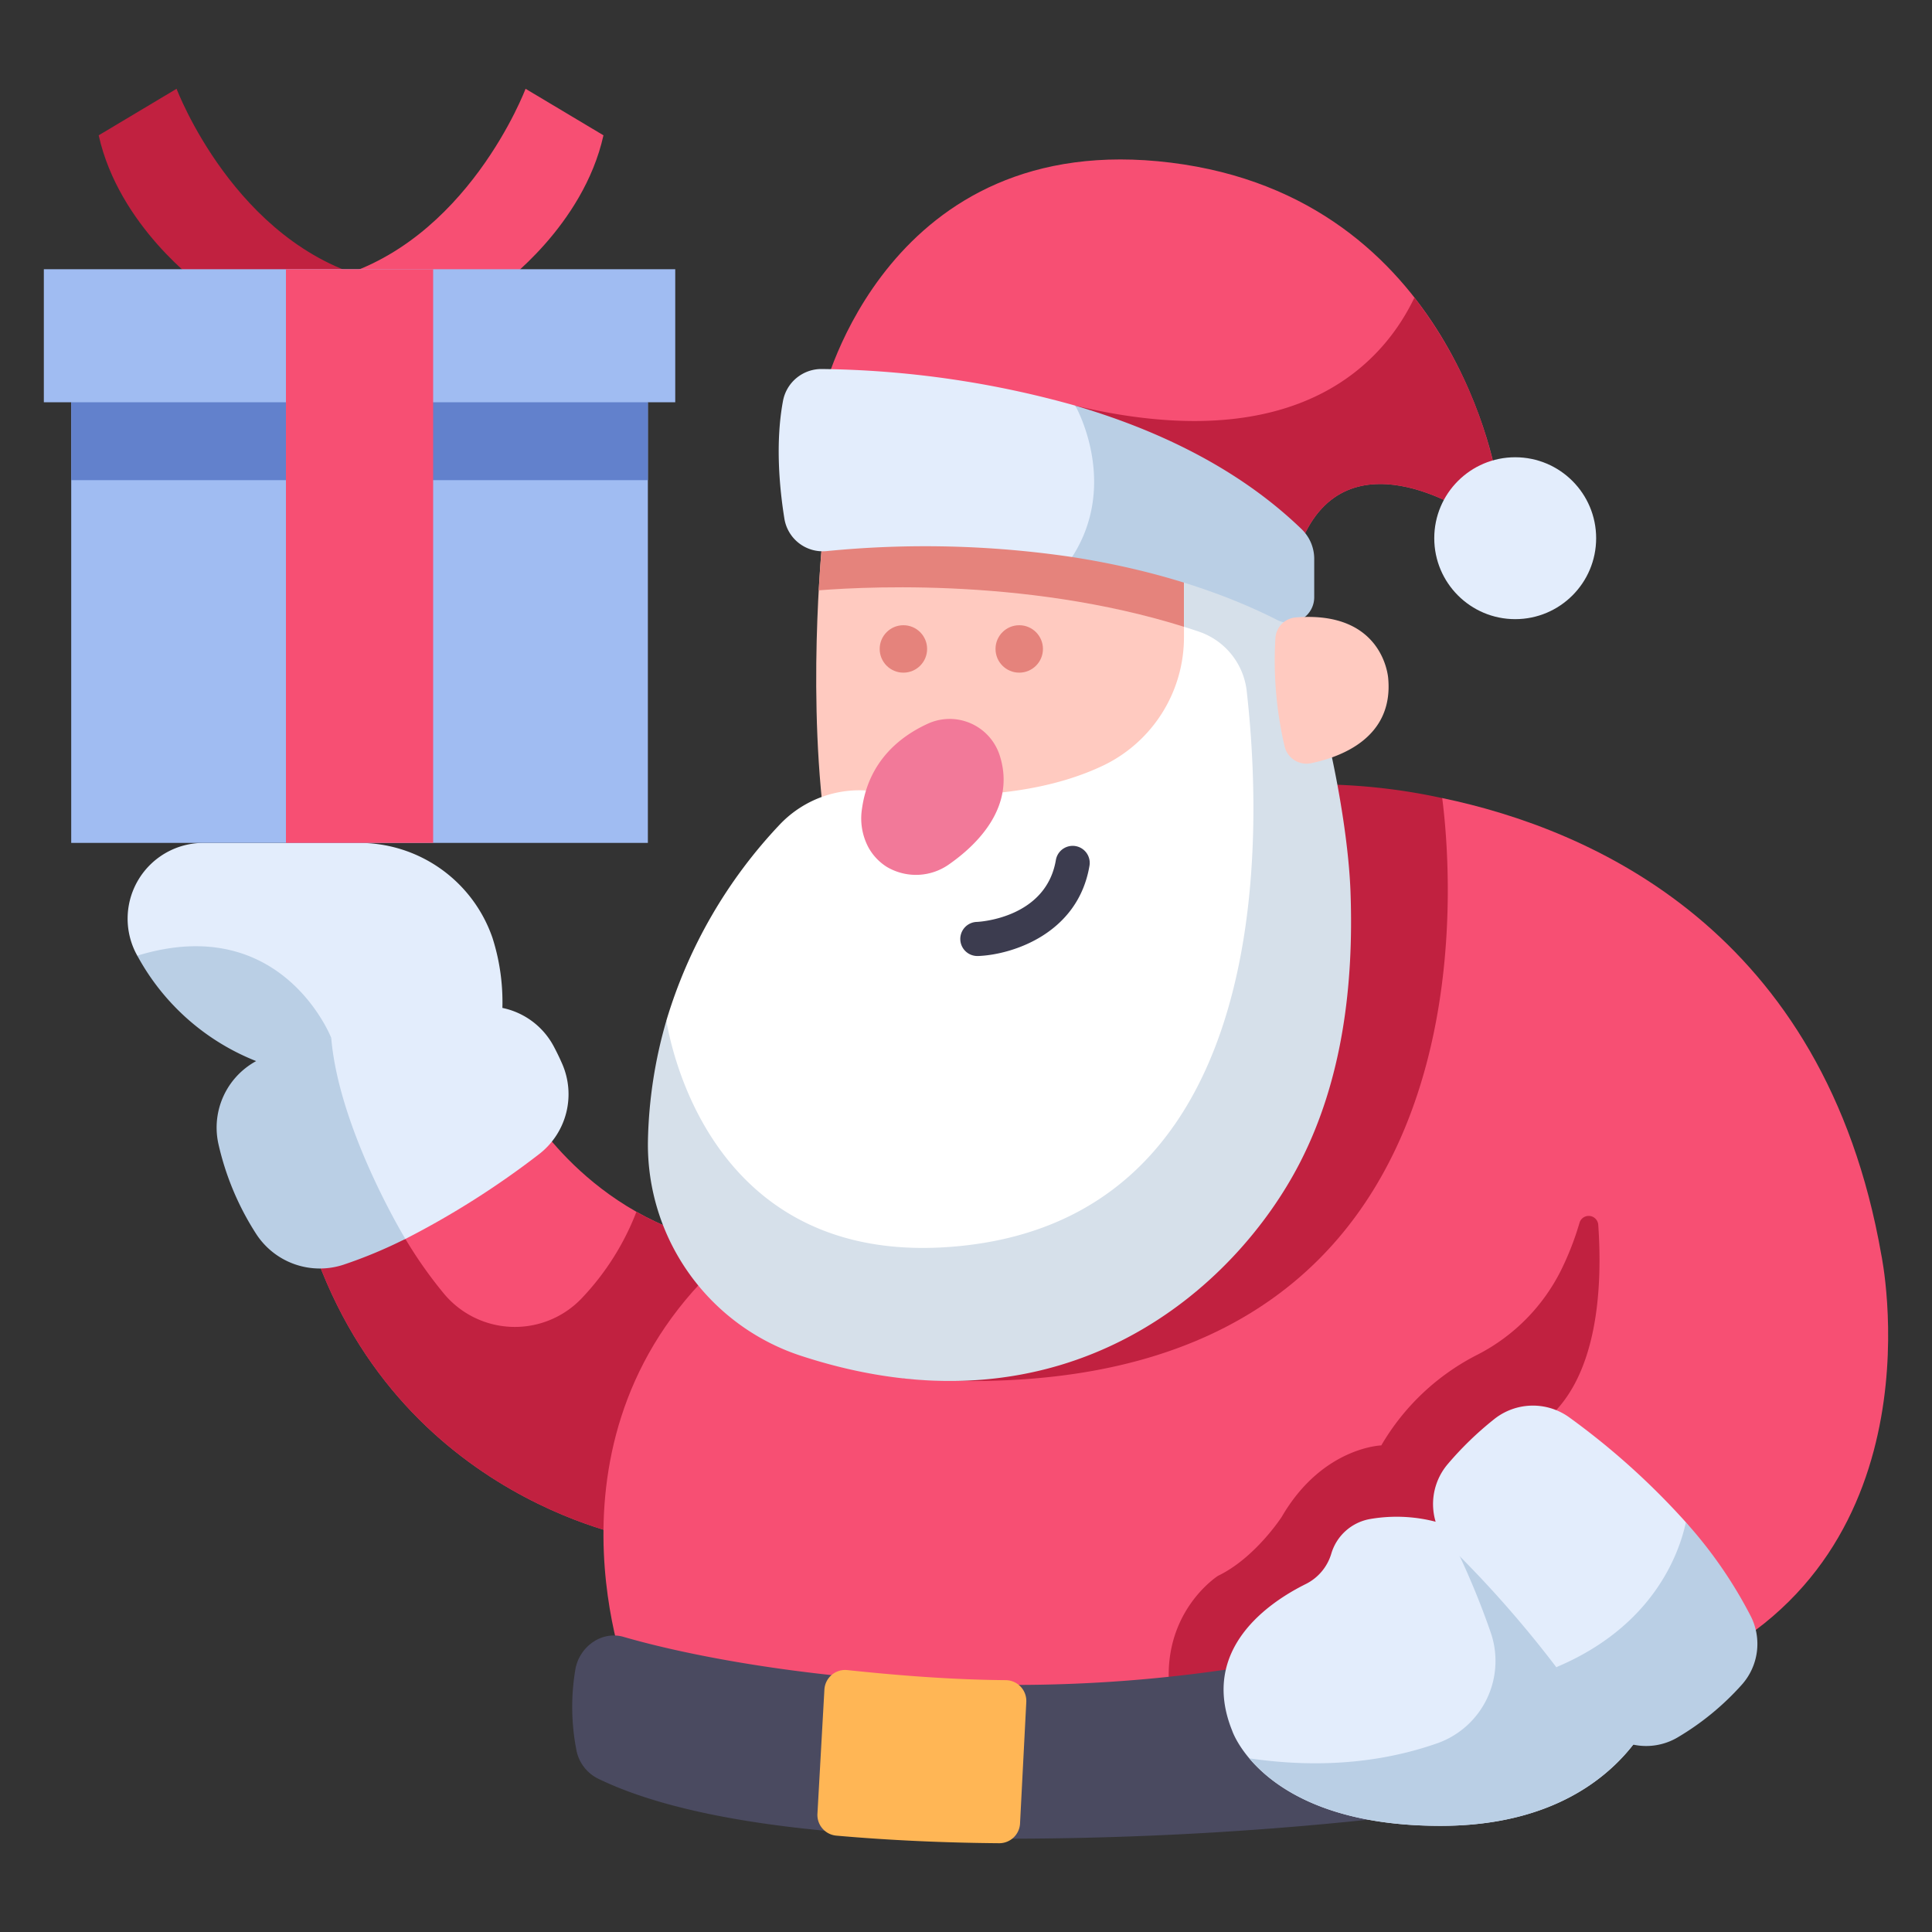 <svg id="flat" height="512" viewBox="0 0 340 340" width="512" xmlns="http://www.w3.org/2000/svg"><rect x="0" y="0" width="340" height="340" fill="#333333" stroke="none"/><path d="m23.9 167.7a13.332 13.332 0 0 1 11.908-19.36h27.24a24.783 24.783 0 0 1 23.618 16.7 37.159 37.159 0 0 1 1.695 13.514l-40.278 7.507-23.925-17.873c-.086-.163-.172-.328-.258-.488z" fill="#e3edfc"/><path d="m24.165 168.184a40.855 40.855 0 0 0 23.725 19.544l10.715-2.428c-.131-.89-.24-1.776-.314-2.652 0-.001-8.676-22.281-34.126-14.464z" fill="#bacfe5"/><path d="m53.038 212.675 40.022-17.3s11.871 20.52 36.8 23.911l-17.806 51.384s-45.954-7.459-59.016-57.995z" fill="#f74f73"/><path d="m112 213.256a46.132 46.132 0 0 1 -9.636 15.228 16.238 16.238 0 0 1 -24.2-.775 76.6 76.6 0 0 1 -12.2-20.62l-12.924 5.585c13.058 50.537 59.016 58 59.016 58l17.806-51.385a49.676 49.676 0 0 1 -17.862-6.033z" fill="#c12140"/><path d="m49.056 186.591a88.372 88.372 0 0 0 9.235-3.944 218.309 218.309 0 0 1 25.6-5.411 13.257 13.257 0 0 1 13.5 6.8c.521.971 1.039 2.024 1.531 3.15a13.333 13.333 0 0 1 -4.082 15.949 150.769 150.769 0 0 1 -23.5 14.9s-7.046 2.271-10.7 3.473c-5.817 1.911-11.669-.745-14.938-5.922a44.148 44.148 0 0 1 -6.011-15.026c-1.441-6.776 2.736-11.974 9.365-13.969z" fill="#e3edfc"/><path d="m17.368 23.813 13.707-8.189s10.268 27.305 34.357 33.467l-30.085 1.068s-14.419-10.325-17.979-26.346z" fill="#c12140"/><path d="m106.2 23.813-13.71-8.189s-10.268 27.305-34.357 33.467l30.085 1.068s14.419-10.325 17.982-26.346z" fill="#f74f73"/><path d="m253.807 140.446c26.246 5.479 67.3 23.225 77.275 80.391 0 0 10.943 52.162-33.194 72.59 0 0-128.766 22.981-187.129 2.918 0 0-17.874-43.956 17.144-75.053z" fill="#f74f73"/><path d="m144.913 93.143s-2.865 25.722 0 50.146h65.547l5.188-44.958s-45.285-9.511-70.735-5.188z" fill="#ffcac0"/><path d="m231.282 138.033-71.017 57.2-1.282 47.348c104.462 7.775 96.925-85.791 94.824-102.128a104.629 104.629 0 0 0 -22.525-2.42z" fill="#c12140"/><path d="m144.913 93.143s-.464 4.173-.832 10.747c9.753-.774 41.412-2.218 69.962 8.35l1.6-13.909s-45.28-9.511-70.73-5.188z" fill="#e5837c"/><path d="m208.36 99.5v12.5a25.056 25.056 0 0 1 -13.935 22.586c-8.221 4-21.076 6.793-40.985 4.616a19.328 19.328 0 0 0 -16.186 5.872 86.052 86.052 0 0 0 -19.993 34.559s-.958 13.139-1.1 20.95c-.333 17.793 10.473 28.905 27.483 34.141 45.586 14.031 72.384-10.008 83.532-31.788 7.415-14.488 9.165-30.179 8.592-46.443-.527-14.943-4.118-39.278-10.673-52.942z" fill="#fff"/><path d="m237.672 157.1c-.526-14.943-6.026-39.881-12.581-53.545l-16.731-4.055v10.8q1.351.423 2.7.881a12.519 12.519 0 0 1 8.347 10.488c3.67 32.618 1.662 92.32-50.344 97.6-39.1 3.968-49.585-27.209-51.8-39.63a81.191 81.191 0 0 0 -3.237 21.1 39.115 39.115 0 0 0 27.319 37.985c46.351 14.98 76.216-12.221 87.473-34.214 7.415-14.487 9.427-31.145 8.854-47.41z" fill="#d6e0ea"/><path d="m144.913 69.127s11.158-46.7 61.161-40.5 57.441 56.2 57.441 56.2l-4.959 5.579s-22.315-15.08-29.956 5.994z" fill="#f74f73"/><path d="m263.515 84.831a77.072 77.072 0 0 0 -14.6-32.456c-4.988 10.425-19.448 28.6-59.687 19.011l-2.849 11.258 42.221 13.756c7.645-21.076 29.961-5.992 29.961-5.992z" fill="#c12140"/><path d="m144.612 64.941a171.693 171.693 0 0 1 44.621 6.443c8.72 10.655 8.349 19.5-.564 26.645a176.411 176.411 0 0 0 -43.263-1.038 6.833 6.833 0 0 1 -7.368-5.724c-.863-5.371-1.612-13.331-.253-20.664a6.878 6.878 0 0 1 6.827-5.662z" fill="#e3edfc"/><circle cx="266.651" cy="94.715" fill="#e3edfc" r="14.245"/><path d="m163.171 127.41c-4.847 2.243-10.315 6.588-11.474 14.908a10.876 10.876 0 0 0 1.1 6.75 9.42 9.42 0 0 0 3.265 3.489 10.073 10.073 0 0 0 11.086-.542c4.665-3.279 11.8-10.035 8.73-19.234a9.248 9.248 0 0 0 -12.707-5.371z" fill="#f27999"/><path d="m12.532 69.03h101.482v79.305h-101.482z" fill="#a0bcf2"/><path d="m7.715 47.379h111.116v23.413h-111.116z" fill="#a0bcf2"/><path d="m12.532 70.792h101.482v13.707h-101.482z" fill="#6281cc"/><path d="m271.517 250.318c9.778-7.53 10.512-23.863 9.749-34.762a1.684 1.684 0 0 0 -3.3-.354 51.545 51.545 0 0 1 -3.267 8.378 33.5 33.5 0 0 1 -14.6 14.777 41.132 41.132 0 0 0 -17.015 16.011s-10.392.3-17.524 12.579c0 0-4.687 7.237-11.208 10.371 0 0-13.145 8.314-7.085 26.716a658.826 658.826 0 0 0 89.852-10.473z" fill="#c12140"/><path d="m50.321 47.379h25.905v100.956h-25.905z" fill="#f74f73"/><path d="m173.746 296.473v27.1a612.98 612.98 0 0 0 67.046-3.335l-19.007-27.37a257.083 257.083 0 0 1 -48.039 3.605z" fill="#4a4a60"/><path d="m151.575 295.312c-17.522-1.578-32.283-4.477-41.836-7.248-3.856-1.119-7.766 1.726-8.476 5.677a39.582 39.582 0 0 0 .19 14.327 7.093 7.093 0 0 0 3.914 5c11.419 5.52 28.257 8.361 46.208 9.64z" fill="#4a4a60"/><path d="m145.081 297.344-1.225 21.842a3.655 3.655 0 0 0 3.311 3.854c9.341.829 19.145 1.261 28.672 1.336a3.659 3.659 0 0 0 3.671-3.477l1.1-21.372a3.657 3.657 0 0 0 -3.61-3.847c-9.824-.087-19.21-.858-27.882-1.773a3.658 3.658 0 0 0 -4.037 3.437z" fill="#ffb655"/><circle cx="179.369" cy="114.203" fill="#e5837c" r="4.173"/><circle cx="158.983" cy="114.203" fill="#e5837c" r="4.173"/><path d="m172.059 168.241a3 3 0 0 1 -.125-6c.524-.025 12.164-.7 13.884-10.9a3 3 0 0 1 5.916 1c-2.029 12.045-13.679 15.667-19.554 15.9z" fill="#3c3c4f"/><path d="m255.68 268.778a27.343 27.343 0 0 0 -14.53-1.461 8.681 8.681 0 0 0 -6.869 6.118 8.741 8.741 0 0 1 -4.5 5.335c-6.29 3.121-18.765 11.375-12.942 25.793 0 0 5.492 16.756 36.681 16.756s38.055-21.549 38.055-21.549z" fill="#e3edfc"/><path d="m290.665 298.984-31.336-27.056-3.61-.5a138.492 138.492 0 0 1 6.582 15.747 15.363 15.363 0 0 1 -9.252 19.574c-8.412 2.97-19.435 4.711-33.187 2.688 4.173 4.947 13.594 11.88 33.66 11.88 31.189 0 38.055-21.549 38.055-21.549z" fill="#bacfe5"/><path d="m276.179 249.446a129.869 129.869 0 0 1 20.512 18.454s7.683 10.754 10.705 16.829a9.211 9.211 0 0 1 -1.456 10.971 47.087 47.087 0 0 1 -11.259 8.862c-4.856 2.865-9.909 1.831-13.2-2.747a112.366 112.366 0 0 0 -7.6-8.416 196.477 196.477 0 0 0 -18.324-20.85 10.859 10.859 0 0 1 -.757-14.917 58.338 58.338 0 0 1 8.2-7.924 10.926 10.926 0 0 1 13.179-.262z" fill="#e3edfc"/><path d="m306.518 296.493a10.781 10.781 0 0 0 1.647-11.954 78.361 78.361 0 0 0 -11.476-16.639c-1.212 5.619-5.8 18.34-22.809 25.5 2.678 3.452 5.058 6.675 6.972 9.338a10.9 10.9 0 0 0 14.386 3.015 47.582 47.582 0 0 0 11.28-9.26z" fill="#bacfe5"/><path d="m188.669 98.031c17.258 2.668 29.293 7.6 36.069 11.063a4.489 4.489 0 0 0 6.544-3.987v-6.755a7.258 7.258 0 0 0 -2.208-5.217c-11.284-10.915-25.792-17.624-39.839-21.745.047.083 7.791 13.679-.566 26.641z" fill="#bacfe5"/><path d="m224.449 112.332a66.281 66.281 0 0 0 1.624 19.039 3.953 3.953 0 0 0 4.645 2.942c5.333-1.1 14.5-4.513 13.587-14.888 0 0-.683-12.054-16.318-10.76a3.893 3.893 0 0 0 -3.538 3.667z" fill="#ffcac0"/><path d="m58.291 182.648c-3.95 1.055-7.6 2.106-10.688 3.035a13.318 13.318 0 0 0 -9.192 15.511 49.091 49.091 0 0 0 6.6 15.847 13.341 13.341 0 0 0 15.46 5.519 82.837 82.837 0 0 0 10.867-4.535c-.085-.138-11.691-19.26-13.047-35.377z" fill="#bacfe5"/></svg>